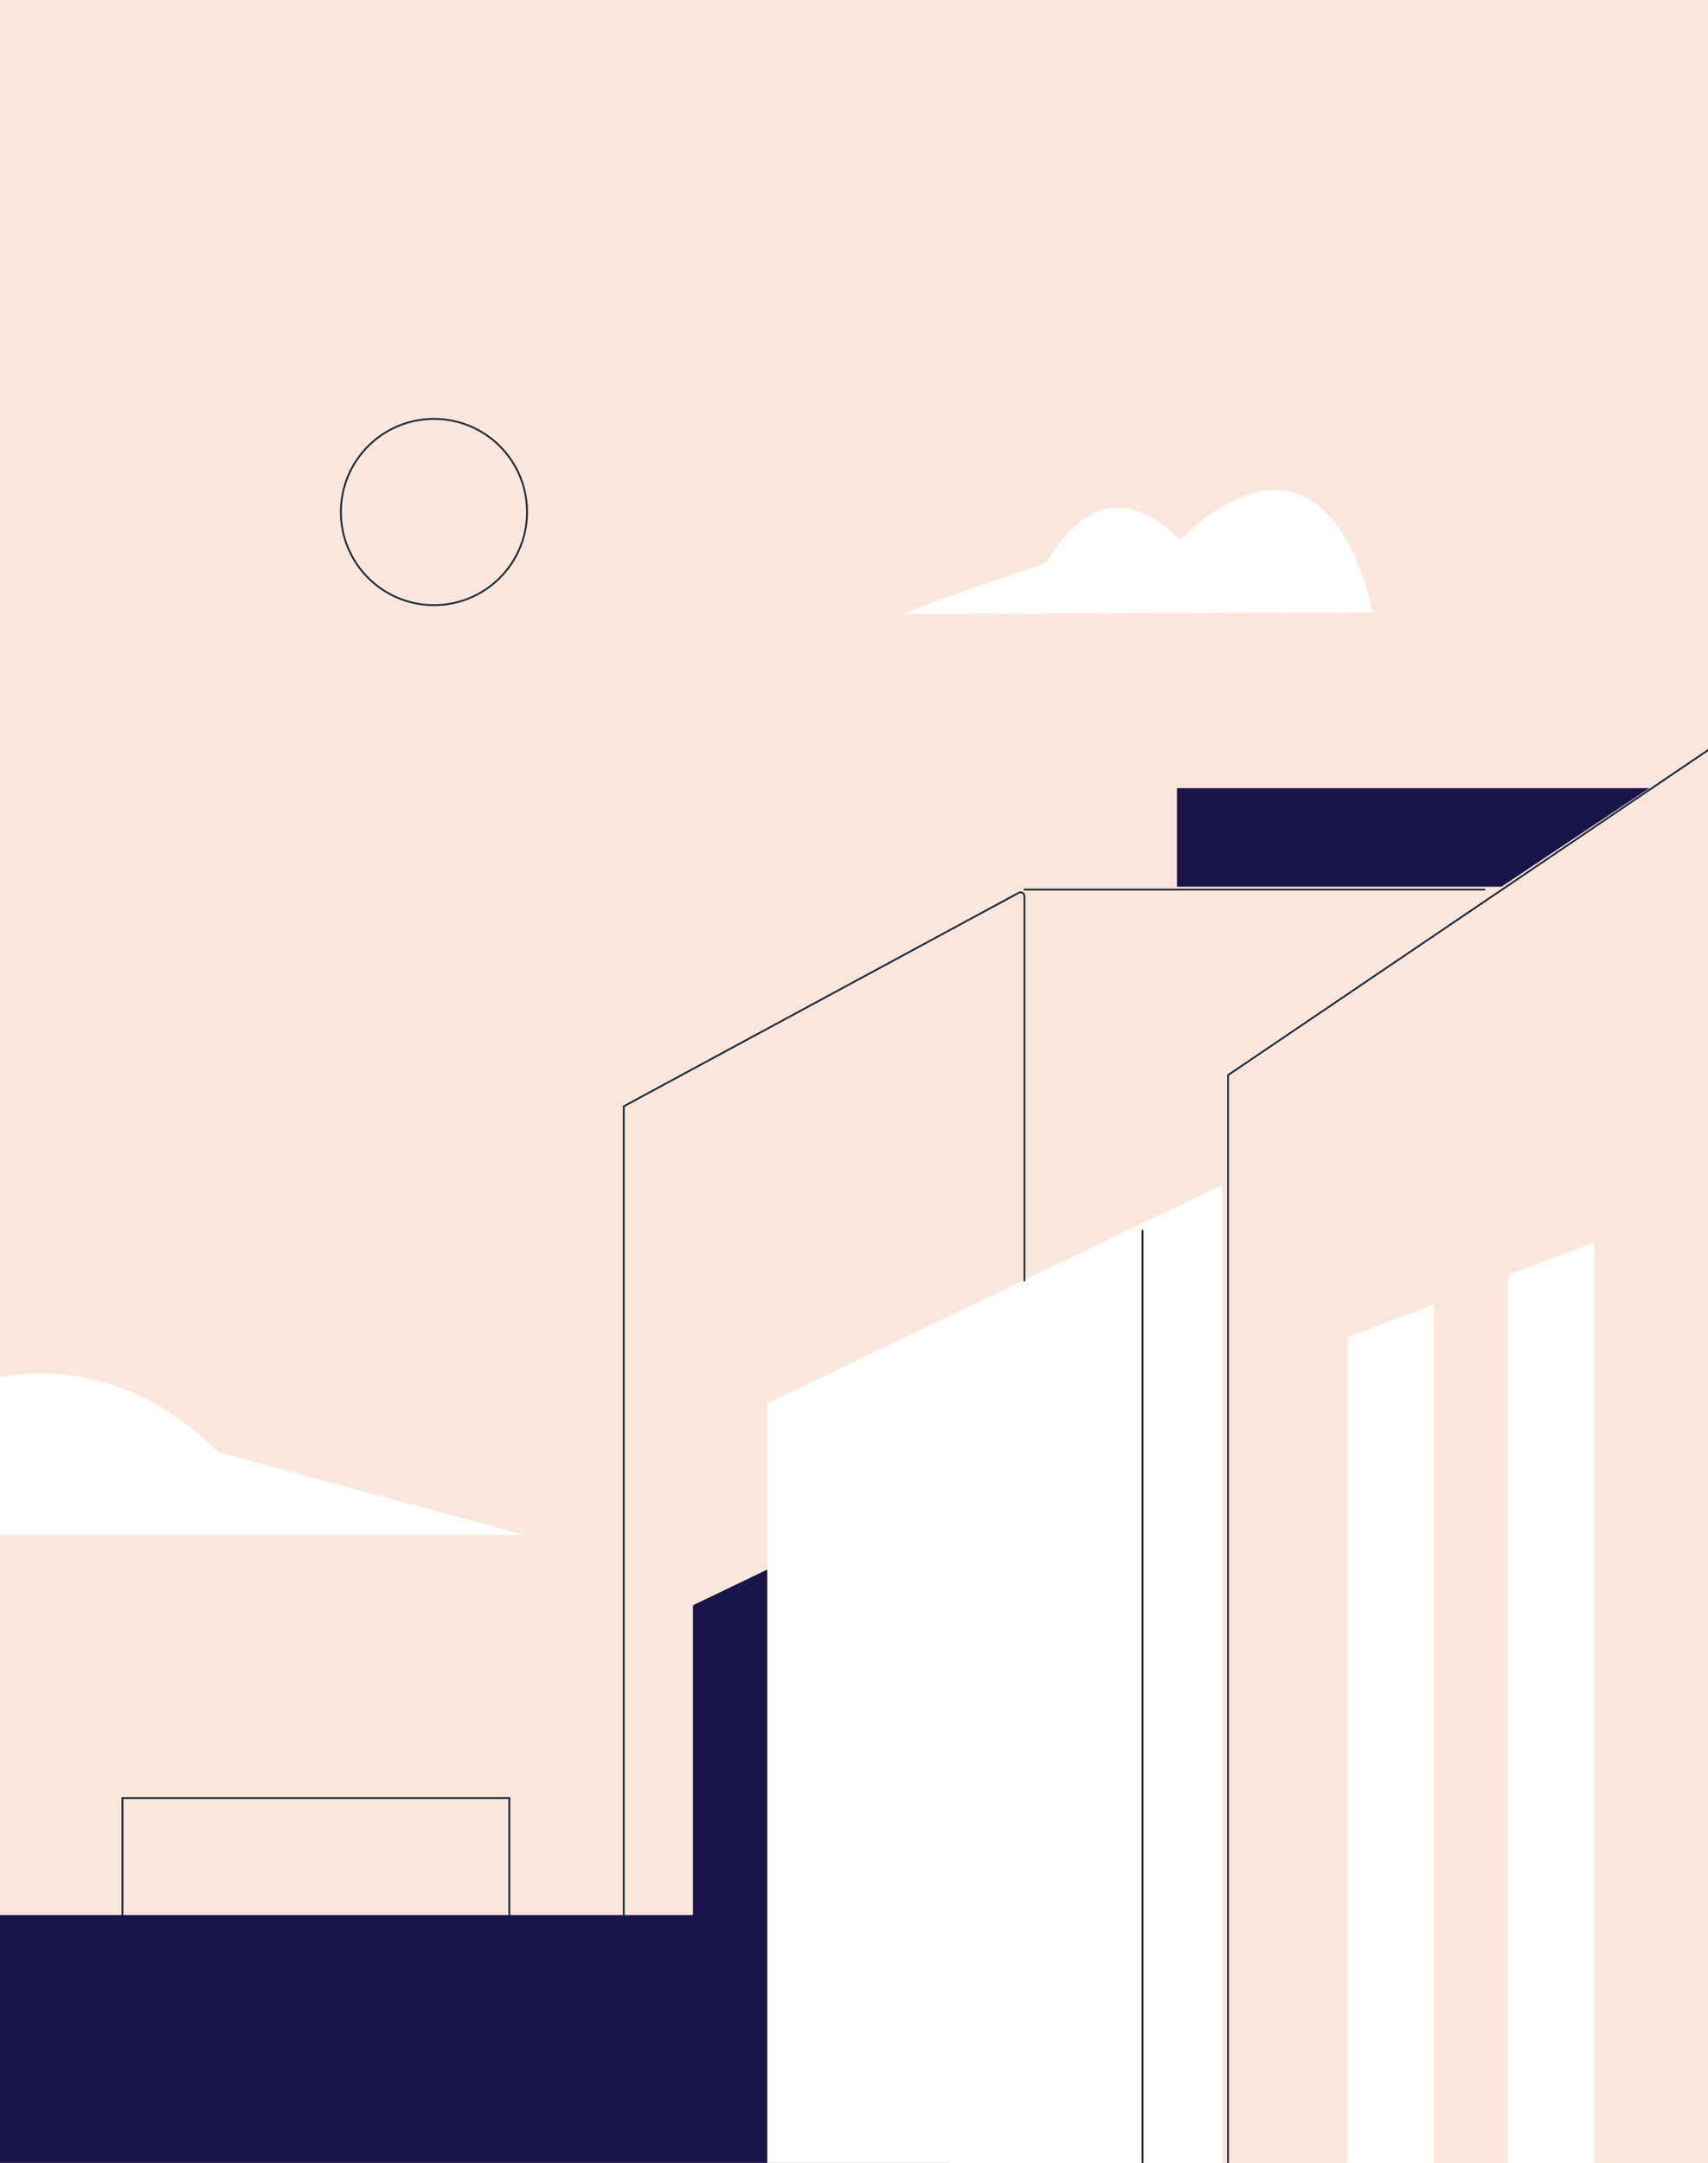 <?xml version="1.0" encoding="utf-8"?>
<!-- Generator: $$$/GeneralStr/196=Adobe Illustrator 27.6.0, SVG Export Plug-In . SVG Version: 6.00 Build 0)  -->
<svg version="1.1" id="Calque_1" xmlns="http://www.w3.org/2000/svg" xmlns:xlink="http://www.w3.org/1999/xlink" x="0px" y="0px"
	 viewBox="0 0 471.5 596.9" style="enable-background:new 0 0 471.5 596.9;" xml:space="preserve">
<style type="text/css">
	.st0{fill:#FAE6DB;}
	.st1{fill:none;stroke:#1B2939;stroke-width:0.5;stroke-linecap:round;stroke-miterlimit:10;}
	.st2{fill:#19154B;}
	.st3{fill:#FFFFFF;}
	
		.st4{clip-path:url(#SVGID_00000083052855245757840380000003176833816441922944_);fill:none;stroke:#1B2939;stroke-width:0.5;stroke-linecap:round;stroke-miterlimit:10;}
	
		.st5{clip-path:url(#SVGID_00000038392554105642225870000013606791532130344836_);fill:none;stroke:#1B2939;stroke-width:0.5;stroke-linecap:round;stroke-miterlimit:10;}
</style>
<g id="Calque_2_00000111870338010451704660000014728808944003826570_">
	<rect y="-0.1" class="st0" width="471.5" height="597"/>
</g>
<rect x="33.8" y="496.2" class="st1" width="106.8" height="47.3"/>
<polygon class="st2" points="278.3,568.3 191.3,568.3 191.3,443 278.3,401.2 "/>
<rect x="-1.7" y="528.5" class="st2" width="263.7" height="68.5"/>
<polygon class="st3" points="337.4,327 211.8,387.3 211.8,596.9 337.4,596.9 "/>
<circle class="st1" cx="119.8" cy="141.3" r="25.7"/>
<g>
	<g>
		<defs>
			<path id="SVGID_1_" d="M471.5,22.3v553.8c0,12.4-10,22.4-22.4,22.4H20.8c-12.4,0-22.4-10-22.4-22.4V22.3
				c0-12.4,10-22.4,22.4-22.4h428.4C461.5-0.1,471.5,9.9,471.5,22.3z"/>
		</defs>
		<clipPath id="SVGID_00000137110135219745316150000008482154495552096160_">
			<use xlink:href="#SVGID_1_"  style="overflow:visible;"/>
		</clipPath>
		
			<polyline style="clip-path:url(#SVGID_00000137110135219745316150000008482154495552096160_);fill:none;stroke:#1B2939;stroke-width:0.5;stroke-linecap:round;stroke-miterlimit:10;" points="
			489.7,194.7 339,296.7 339,620.1 		"/>
	</g>
	<g>
		<defs>
			<path id="SVGID_00000100366468215639278920000000143051021057144194_" d="M471.5,22.3v553.8c0,12.4-10,22.4-22.4,22.4H20.8
				c-12.4,0-22.4-10-22.4-22.4V22.3c0-12.4,10-22.4,22.4-22.4h428.4C461.5-0.1,471.5,9.9,471.5,22.3z"/>
		</defs>
		<clipPath id="SVGID_00000119082776143202138970000005624355708667988096_">
			<use xlink:href="#SVGID_00000100366468215639278920000000143051021057144194_"  style="overflow:visible;"/>
		</clipPath>
		
			<line style="clip-path:url(#SVGID_00000119082776143202138970000005624355708667988096_);fill:none;stroke:#1B2939;stroke-width:0.5;stroke-linecap:round;stroke-miterlimit:10;" x1="315.4" y1="339.6" x2="315.4" y2="609.1"/>
	</g>
</g>
<path class="st1" d="M282.8,353.4V247.3c0-0.8-0.9-1.3-1.6-0.9l-109,58.9v223.3"/>
<line class="st1" x1="282.8" y1="245.5" x2="409.8" y2="245.5"/>
<polygon class="st3" points="440.1,597 416.3,597 416.3,351.9 440.1,342.9 "/>
<path class="st3" d="M249.9,169.4l128.9-0.4c0,0-10.3-60.1-53.2-20c0,0-19.7-23.6-36.7,6.3C288.9,155.4,249.9,168.4,249.9,169.4z"/>
<polygon class="st2" points="455.3,217.5 324.9,217.5 324.9,244.7 414.5,244.7 "/>
<polygon class="st3" points="395.8,360 372,369 372,596.9 395.8,596.9 "/>
<path class="st3" d="M144.8,423.6l-84.4-22.8C37.7,378.1,13.9,377.6,0,380v43.6H144.8z"/>
</svg>
